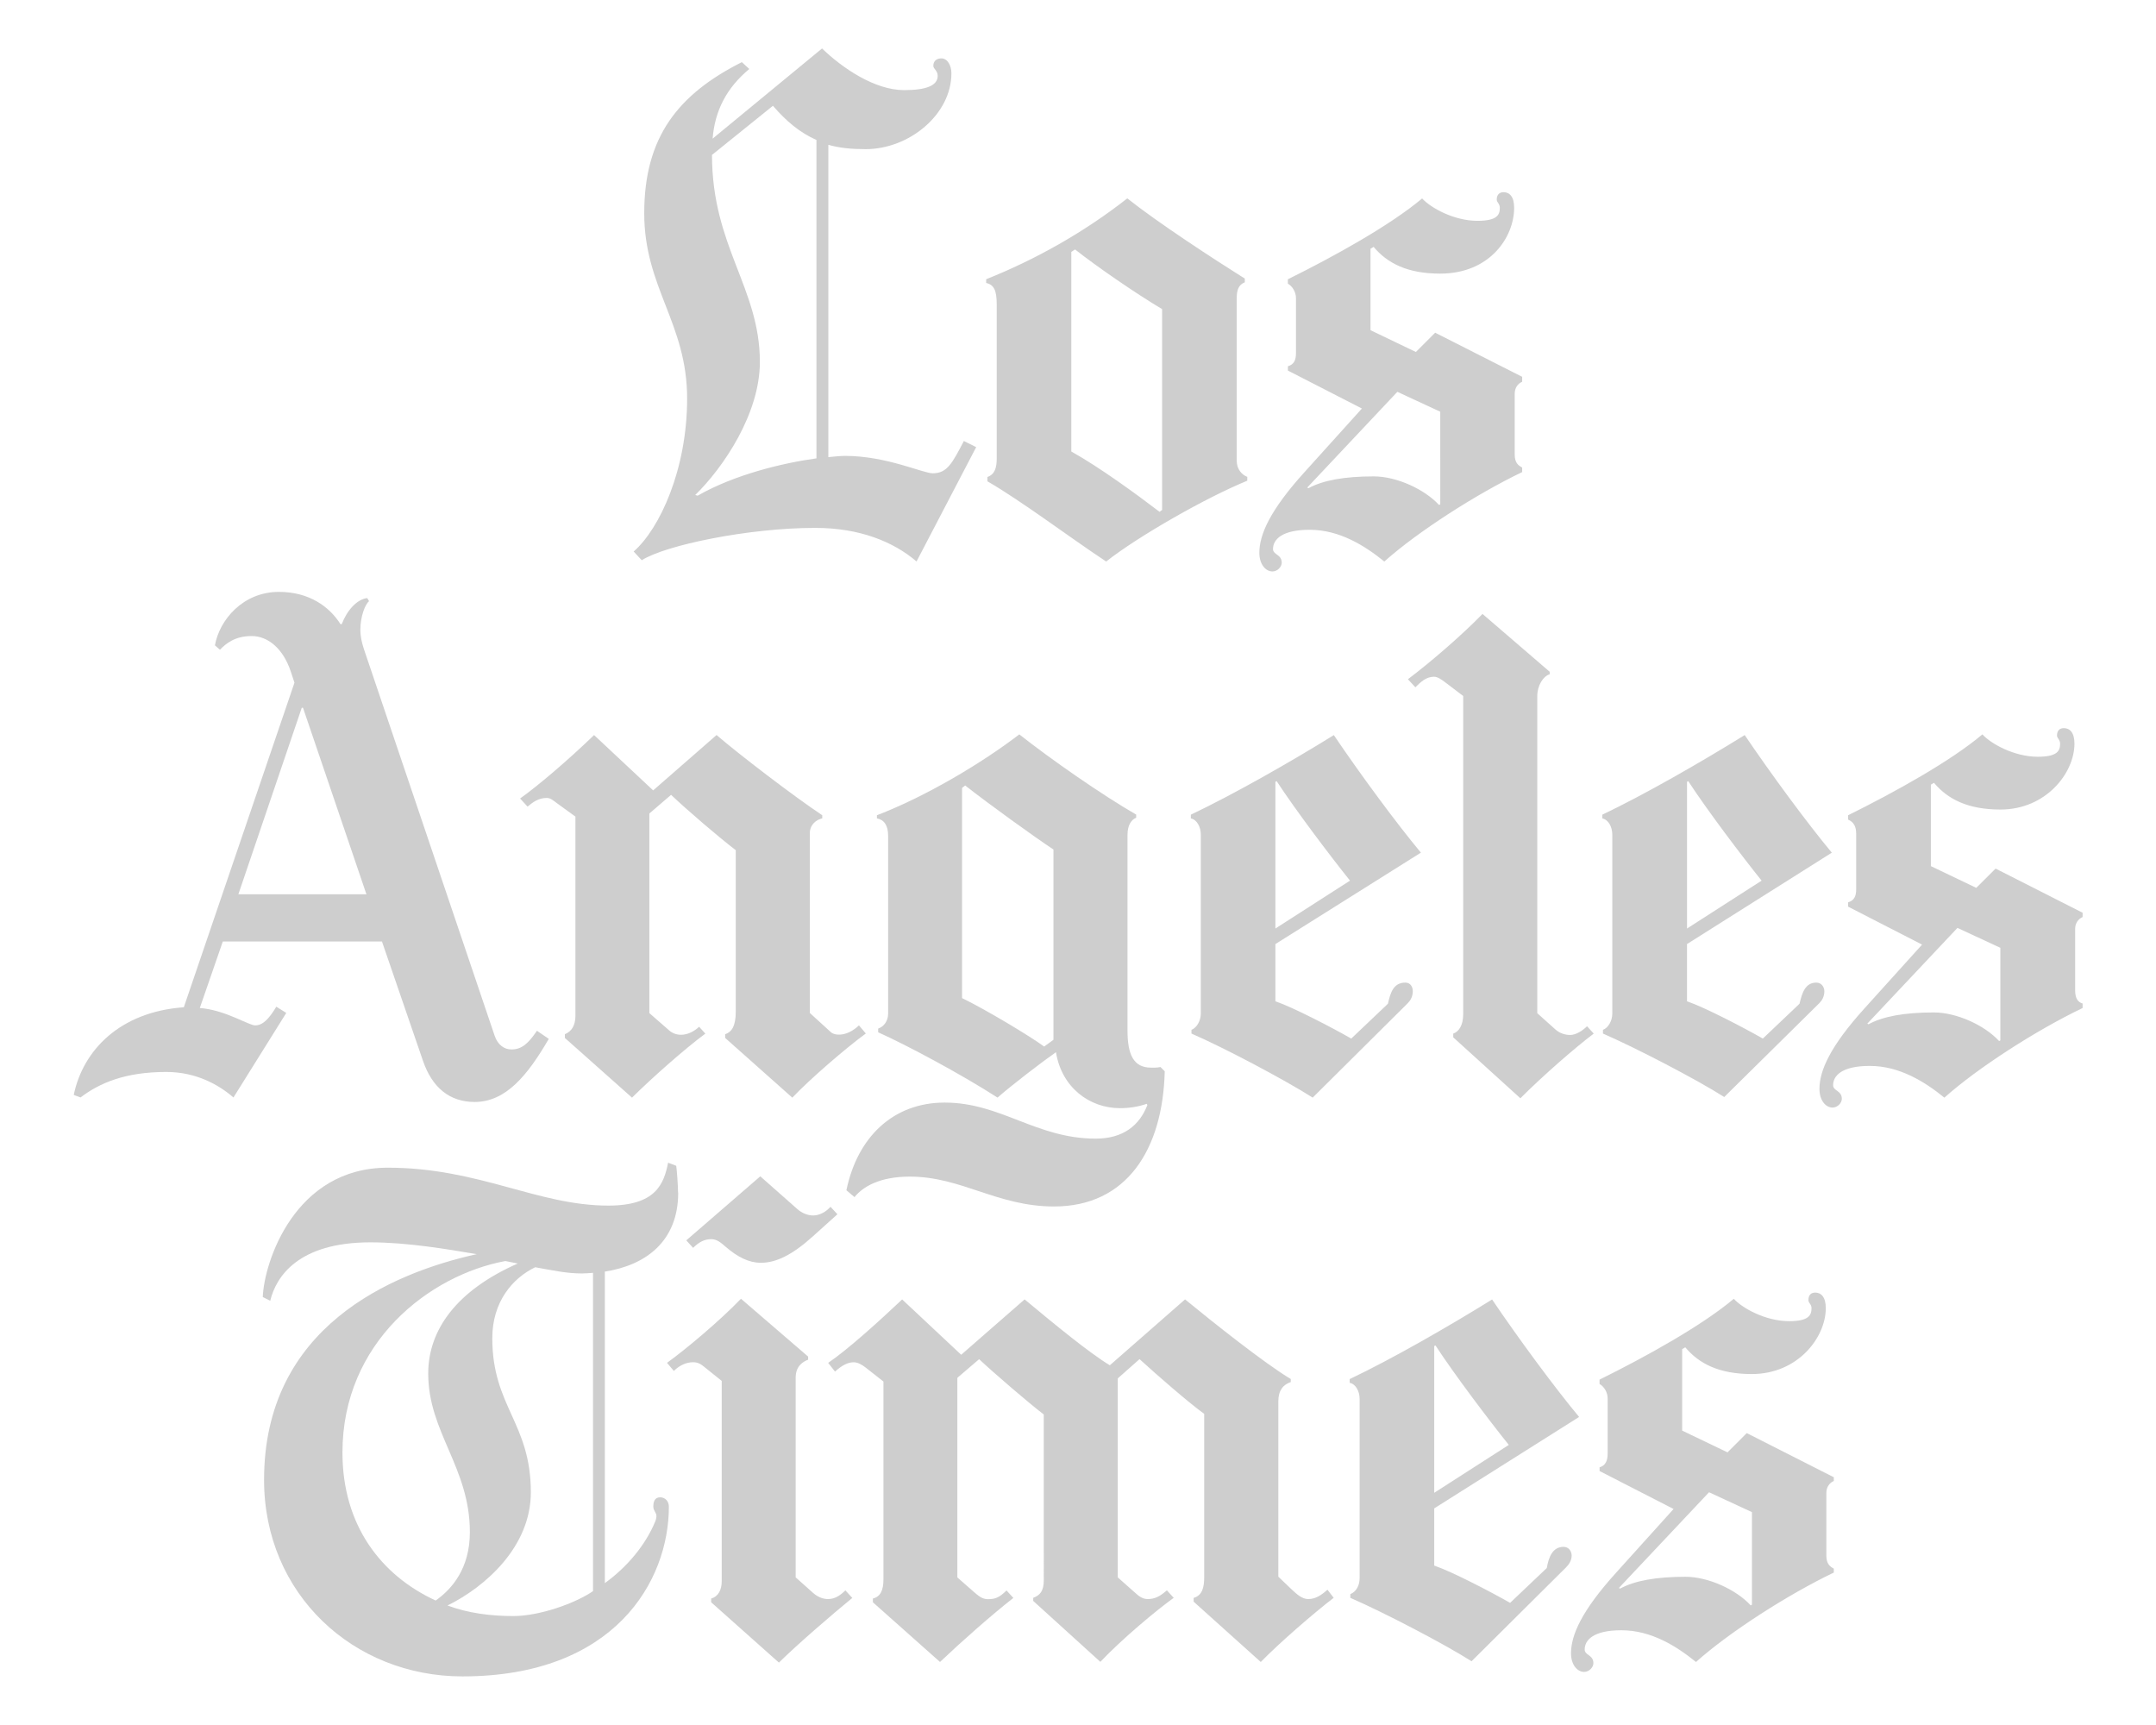 <svg id="Los_Angeles_Times" xmlns="http://www.w3.org/2000/svg" width="500" height="400" viewBox="0 0 500 400">
  <g fill="#cecece">
    <path d="M369.604 239.678c-4.222 3.18-11.656 9.634-17.013 14.994l-15.57-14.13v-.865c1.37-.462 2.31-2.045 2.31-4.47v-73.823l-4.18-3.173c-.91-.69-1.8-1.29-2.59-1.29-1.82 0-3.11 1.24-4.32 2.45l-1.73-1.87c5.19-3.89 12.69-10.38 17.3-15.14l15.58 13.41v.58c-1.52.45-2.88 2.62-2.88 5.05v73.54l4.18 3.75c1.02.91 2.27 1.3 3.46 1.3 1.28 0 2.84-.95 3.9-2.02l1.59 1.74zm-168.844 0c-4.615 3.367-13.027 10.63-17.012 14.85l-15.573-13.843v-.865c1.48-.497 2.452-1.846 2.452-5.19v-37.49c-3.86-2.95-11.192-9.22-14.996-12.83l-5.04 4.325v46.283l4.62 4.037c1.81 1.583 4.65 1.255 6.92-.865l1.45 1.586c-4.77 3.523-12.47 10.343-17.01 14.85L131 240.683v-.865c1.59-.65 2.45-2.053 2.45-4.326v-46.137l-4.183-3.03c-.952-.688-1.58-1.296-2.452-1.296-1.97 0-3.284 1.03-4.47 2.01l-1.73-1.88c4.115-2.92 11.044-8.81 17.16-14.71l13.7 12.83 14.706-12.84c5.15 4.45 18.06 14.32 24.51 18.6v.72c-2.27.6-2.88 2.29-2.88 3.31v41.82l4.9 4.47c.84.76 3.61 1.14 6.49-1.59l1.59 1.87zm282.173-5.913c-10.64 5.103-24.212 13.798-32.01 20.764-4.49-3.65-10.38-7.36-17.302-7.36-6.48 0-8.5 2.27-8.5 4.47 0 1.37 2.02 1.2 2.02 3.17 0 .91-.95 2.02-2.16 2.02-1.52 0-3.03-1.59-3.03-4.33 0-4.26 2.53-9.9 10.39-18.61l13.41-14.85-17.15-8.8v-1.01c1.38-.4 1.87-1.4 1.87-3.03v-12.83c0-1.74-.57-2.74-1.87-3.32v-1.01c11.08-5.48 23.83-12.59 31.14-18.75 1.95 2.16 7.36 5.19 12.83 5.19 4.62 0 5.19-1.41 5.19-3.03 0-.92-.72-1.29-.72-1.88 0-1.22.68-1.73 1.59-1.73 1.37 0 2.46 1.02 2.46 3.6 0 6.83-6.63 15.28-17.15 15.28-7.59 0-12.24-2.41-15.43-6.2l-.72.43v18.89l10.53 5.04 4.48-4.47 20.18 10.24v1.002c-1.062.457-1.73 1.497-1.73 2.74v14.28c0 1.93.726 2.74 1.73 3.025v1.02zm-19.03 7.5V219.78l-9.95-4.616-20.908 22.205.29.14c3.337-1.82 8.31-2.74 15.136-2.74 5.32 0 11.81 2.99 15.14 6.63l.3-.15zm-39.078-43.547l-33.593 21.196v13.265c4.206 1.45 13.206 6.14 17.59 8.65l8.507-8.08c.57-2.45 1.31-4.9 3.89-4.9 1.21 0 1.87 1.03 1.87 2.02 0 1.21-.56 2.15-1.16 2.74l-22.06 21.77c-6.38-4.07-20.69-11.49-28.12-14.71v-.87c1.22-.46 2.16-2.08 2.16-3.75v-41.52c0-1.82-.93-3.48-2.31-3.75v-.87c9.74-4.63 22.79-12.12 33.02-18.46 5.93 8.79 14.58 20.54 20.18 27.25zm-16.29 6.487c-4.623-5.753-12.603-16.317-17.014-23.068l-.28.143v34.03l17.3-11.105zm-79.017-6.487l-33.738 21.196v13.265c4.208 1.45 13.205 6.14 17.59 8.65l8.506-8.08c.58-2.6 1.297-4.9 4.04-4.9 1.213 0 1.728 1.03 1.728 2.02 0 1.21-.56 2.15-1.154 2.74l-22.06 21.91c-6.37-4.07-20.685-11.64-28.115-14.85v-.87c1.216-.46 2.163-2.09 2.163-3.75v-41.52c0-1.82-.923-3.48-2.308-3.75v-.87c9.748-4.62 22.94-12.11 33.162-18.45 5.93 8.79 14.58 20.54 20.186 27.25zm-16.437 6.487c-4.61-5.753-12.6-16.317-17.01-23.068l-.29.143v34.03l17.3-11.105z"/>
    <path d="M270.115 248.473c-.457 18.06-8.805 31.29-25.665 31.29-13.2 0-21.46-6.924-33.452-6.924-6.98 0-10.86 2.33-12.833 4.75L196.29 276c2.58-12.446 10.95-20.33 22.79-20.33 13.05 0 21.23 8.36 35.04 8.36 6.374 0 10.146-3.078 11.968-7.785l-.144-.29c-2.035.714-4.154 1.012-6.2 1.012-7.113 0-13.555-4.845-14.852-12.98-3.39 2.368-10.21 7.604-13.552 10.527-8.336-5.372-21.15-12.23-27.683-15.14v-.865c1.365-.46 2.31-1.8 2.31-3.47v-41.23c0-2.42-.93-3.73-2.6-4.04v-.73c11.657-4.48 24.576-12.27 33.02-18.75 7.27 5.75 19.323 14.13 27.108 18.6v.72c-1.06.45-2.017 1.61-2.017 4.04v45.27c0 5.64 1.4 8.65 5.48 8.65.65 0 1.375.04 2.165-.15l1.01 1.01zm-25.808-7.354v-44.13c-4.52-2.99-15.063-10.6-20.476-14.85l-.72.57v48.73c5.77 2.81 15.91 8.93 19.04 11.24l2.17-1.58zm-117.08-.15c-4.853 8.33-9.88 14.56-17.16 14.56-5.758 0-9.83-3.3-11.967-9.52l-9.517-27.69h-36.91l-5.336 15.42c5.912.45 11.325 4.03 12.834 4.03 1.67 0 3.09-1.3 4.91-4.33l2.31 1.44-12.25 19.61c-3.33-2.89-8.59-5.92-15.57-5.92-9.56 0-15.49 2.57-19.89 5.91l-1.58-.58c2.13-10.31 10.65-19.267 25.53-20.33l25.66-75.266-.86-2.596c-1.77-5.32-5.282-8.22-9.08-8.22-3.94 0-5.99 1.804-7.35 3.17l-1.16-1.01c1.06-5.92 6.515-12.4 14.85-12.4 6.97 0 11.7 3.4 14.275 7.49h.286c1.21-3.18 3.48-5.755 5.91-6.057l.43.72c-.905.703-2.02 3.55-2.02 6.63 0 1.55.355 3.1.866 4.61l30.28 89.54c.72 2.12 2.226 3.17 3.898 3.17 2.43 0 3.94-1.444 5.91-4.33l2.746 1.875zm-42.25-33.6L70.27 164.12h-.288l-14.705 43.254h29.7zm268.07-97.92c-10.64 5.1-24.21 13.8-32.01 20.76-4.49-3.65-10.38-7.36-17.3-7.36-6.49 0-8.51 2.27-8.51 4.47 0 1.36 2.02 1.2 2.02 3.17 0 .91-.95 2.02-2.162 2.02-1.52 0-3.03-1.59-3.03-4.33 0-4.25 2.527-9.9 10.384-18.6l13.4-14.85-17.16-8.8v-1c1.38-.4 1.87-1.4 1.87-3.03V69.09c0-1.348-.81-2.712-1.88-3.32v-1.008c11.07-5.477 23.82-12.59 31.14-18.745 1.95 2.15 7.35 5.19 12.83 5.19 4.61 0 5.19-1.42 5.19-3.03 0-.91-.72-1.28-.72-1.88 0-1.22.68-1.73 1.59-1.73 1.36 0 2.45 1.02 2.45 3.602 0 6.83-5.63 15.28-17.16 15.28-7.59 0-12.24-2.41-15.43-6.2l-.72.43v18.89l10.52 5.05 4.47-4.47 20.18 10.23v1.15c-1.07.45-1.73 1.49-1.73 2.74v14.13c0 1.93.82 2.52 1.73 3.02v1.01zm-19.033 7.5V95.47l-9.95-4.614-20.904 22.207.287.143c3.338-1.82 8.313-2.74 15.14-2.74 5.313 0 11.8 2.99 15.138 6.63l.29-.14zm-44.754-5.48c-9.517 3.89-25.233 12.83-32.73 18.74-8.51-5.63-19.755-14.13-27.54-18.6v-1.01c1.73-.58 2.162-2.17 2.162-4.33v-35.6c0-3.31-.622-4.65-2.45-5.05v-.87c11.246-4.47 22.636-10.82 32.73-18.75 7.063 5.62 19.896 13.98 27.25 18.6v.86c-1.518.6-1.874 1.92-1.874 3.74v37.63c0 2.01 1.236 3.29 2.45 3.75v.86zm-19.755 6.77V71.68c-6.055-3.605-15.283-9.95-20.186-13.84l-.87.575V104.7c6.49 3.606 14.99 9.806 20.47 13.988l.57-.432zm-43.112-14.57l-13.84 26.53c-5.313-4.56-13.177-7.79-23.498-7.79-15.48 0-34.764 4.01-40.228 7.5l-1.875-2.02c6.07-5.31 12.4-19.1 12.4-35.47 0-17.46-9.95-25.69-9.95-42.97 0-17.76 7.93-27.61 22.638-35.04l1.73 1.59c-5.263 4.38-7.988 9.64-8.506 16.15l25.377-20.91c4.71 4.55 12.21 9.66 19.03 9.66 5.16 0 7.79-1.06 7.79-3.32 0-1.22-1.01-1.58-1.01-2.31 0-1.22.88-1.73 1.88-1.73 1.37 0 2.31 1.62 2.31 3.46 0 9.56-9.81 17.59-19.89 17.59-3.34 0-6.17-.29-8.65-1.01V106c1.56-.153 2.84-.286 3.89-.286 9.57 0 18.05 4.037 20.33 4.037 3.34 0 4.54-2.38 7.21-7.49l2.89 1.44zm-37.05 2.6V32.46c-3.805-1.693-6.92-4.26-10.093-7.93l-14.13 11.39c0 21.25 11.103 30.86 11.103 48.014 0 12-8.47 24.48-14.995 30.854l.576.146c8.63-4.93 19.81-7.58 27.54-8.65zm119.91 264.27c-4.576 3.52-12.552 10.41-16.866 14.85l-15.573-13.99v-.87c2.02-.58 2.45-2.48 2.45-4.76v-37.92c-3.607-2.6-10.956-9-14.997-12.69l-5.045 4.47v46.14l3.89 3.45c.75.66 1.672 1.58 3.03 1.58 1.67 0 2.818-.597 4.47-2.02l1.585 1.73c-4.252 3.07-12.11 9.66-17.013 14.85l-15.573-14.13v-.72c1.59-.58 2.45-1.61 2.45-4.04V328c-3.74-2.886-11.57-9.62-14.99-12.83l-5.05 4.324v46.284l3.61 3.17c1.26 1.104 2.14 1.875 3.46 1.875 1.59 0 2.6-.29 4.33-2.02l1.59 1.73c-5 3.906-12.04 10.127-17.01 14.85l-15.57-13.84v-.867c1.74-.43 2.45-1.876 2.45-4.47v-45.85l-4.03-3.17c-1.01-.796-1.96-1.297-2.88-1.297-1.26 0-2.65.64-4.32 2.16l-1.59-2.02c4.62-3.13 11.97-9.81 17.16-14.71l13.69 12.83 14.71-12.84c6.88 5.73 15 12.4 19.76 15.28l17.45-15.28c6.49 5.33 18.46 14.85 24.51 18.46v.71c-1.73.58-2.88 1.89-2.88 4.47v40.66l3.17 3.03c1.1 1.04 2.37 2.16 3.75 2.16 1.73 0 3.06-.92 4.47-2.17l1.45 1.88zm-115.06-88.96l-5.77 5.19c-4.672 4.21-8.423 6.05-11.966 6.05-2.75 0-5.376-1.29-8.217-3.75-1.004-.87-1.95-1.73-3.315-1.73-1.564 0-2.867.7-4.183 2.02l-1.586-1.74 17.16-14.85 8.648 7.64c1.004.88 2.366 1.44 3.605 1.44 1.48 0 3.04-.86 4.03-2.02l1.59 1.72zm3.46 88.96c-4.39 3.57-12.784 10.81-17.016 14.99l-15.713-13.99v-.87c1.67-.45 2.45-2.02 2.45-4.04v-46.42l-3.604-2.89c-1.04-.83-1.66-1.44-3.03-1.44-1.556 0-3.152.7-4.468 2.02l-1.583-1.88c4.3-3.1 12.15-9.66 17.15-14.86l15.57 13.41v.72c-1.33.51-2.89 1.58-2.89 4.18v46.29l4.03 3.6c.99.89 2.22 1.44 3.46 1.44 1.49 0 2.74-.72 4.04-2.02l1.58 1.73zm227.67-5.91c-10.64 5.1-24.21 13.79-32.006 20.76-4.492-3.65-10.382-7.36-17.302-7.36-6.49 0-8.51 2.27-8.51 4.47 0 1.37 2.02 1.2 2.02 3.17 0 .91-.947 2.02-2.162 2.02-1.518 0-3.03-1.59-3.03-4.33 0-4.25 2.53-9.9 10.386-18.6l13.4-14.85-17.16-8.8v-.87c1.38-.39 1.87-1.536 1.87-3.17v-12.83c0-1.346-.81-2.71-1.88-3.32v-1.006c11.07-5.477 23.83-12.59 31.14-18.745 1.94 2.16 7.35 5.19 12.83 5.19 4.61 0 5.19-1.413 5.19-3.03 0-.91-.72-1.15-.72-1.87 0-1.22.68-1.73 1.58-1.73 1.36 0 2.45 1.02 2.45 3.6 0 6.83-6.49 15.29-17.16 15.29-7.59 0-12.24-2.404-15.43-6.2l-.72.43v18.885l10.52 5.048 4.46-4.47 20.19 10.24v.865c-1.06.46-1.73 1.5-1.73 2.74v14.56c0 1.926.826 2.52 1.73 3.03v.86zm-19.03 7.49v-21.48l-9.95-4.61-20.908 22.2.29.14c3.337-1.82 8.31-2.74 15.14-2.74 5.31 0 11.8 2.99 15.137 6.63l.29-.15zm-40.085-43.55l-33.598 21.2v13.26c4.21 1.45 13.21 6.14 17.597 8.65l8.506-8.08c.43-2.46 1.313-4.91 3.894-4.91 1.216 0 1.876 1.04 1.876 2.02 0 1.21-.707 2.15-1.3 2.74l-21.916 21.77c-6.374-4.066-20.686-11.49-28.116-14.705v-.864c1.44-.575 2.16-2.08 2.16-3.75v-41.5c0-1.813-.92-3.48-2.31-3.744v-.867c9.75-4.63 22.8-12.12 33.03-18.46 5.93 8.79 14.59 20.54 20.19 27.25zm-16.295 6.49c-4.62-5.75-12.602-16.32-17.013-23.07l-.29.14v34.03l17.303-11.11z"/>
    <path d="M157.283 276.55c0 11.382-7.63 16.866-17.013 18.312V367.1c5.272-3.808 9.475-8.93 11.676-14.274.208-.5.29-.967.29-1.298 0-.757-.726-1.242-.723-2.162.007-.99.224-2.163 1.586-2.163 1.2 0 2.02.95 2.02 2.163 0 17.278-12.57 39.363-47.88 39.363-25.25 0-46-19.05-46-45.57 0-35.42 29.43-47.92 49.31-52.34-6.66-1.12-15.97-2.74-24.66-2.74-16.61 0-21.85 7.86-23.22 13.55l-1.73-.87c.3-8.02 7.36-29.99 28.98-29.99 21.17 0 34.7 8.79 51.18 8.79 10.89 0 12.85-4.91 13.84-9.95l1.88.72c.14.66.43 4.82.43 6.2zm-19.756 92.426v-73.824c-.845.058-1.73.145-2.594.145-3.48 0-6.738-.713-10.814-1.442-5.23 2.512-9.95 7.996-9.95 16.437 0 15.895 8.94 19.633 8.94 35.757 0 12.67-10.65 21.98-19.33 26.24 4.69 1.75 9.91 2.45 15.28 2.45 6.07 0 14.39-2.97 18.45-5.77zm-17.445-75.986l-2.883-.578c-17.55 3.26-37.78 18.784-37.78 44.41 0 16.866 8.95 28.488 21.62 34.316 3.75-2.64 7.93-7.434 7.93-15.86 0-14.987-9.66-23.14-9.66-36.768 0-10.216 6.67-19.305 20.76-25.52z"/>
  </g>
</svg>
